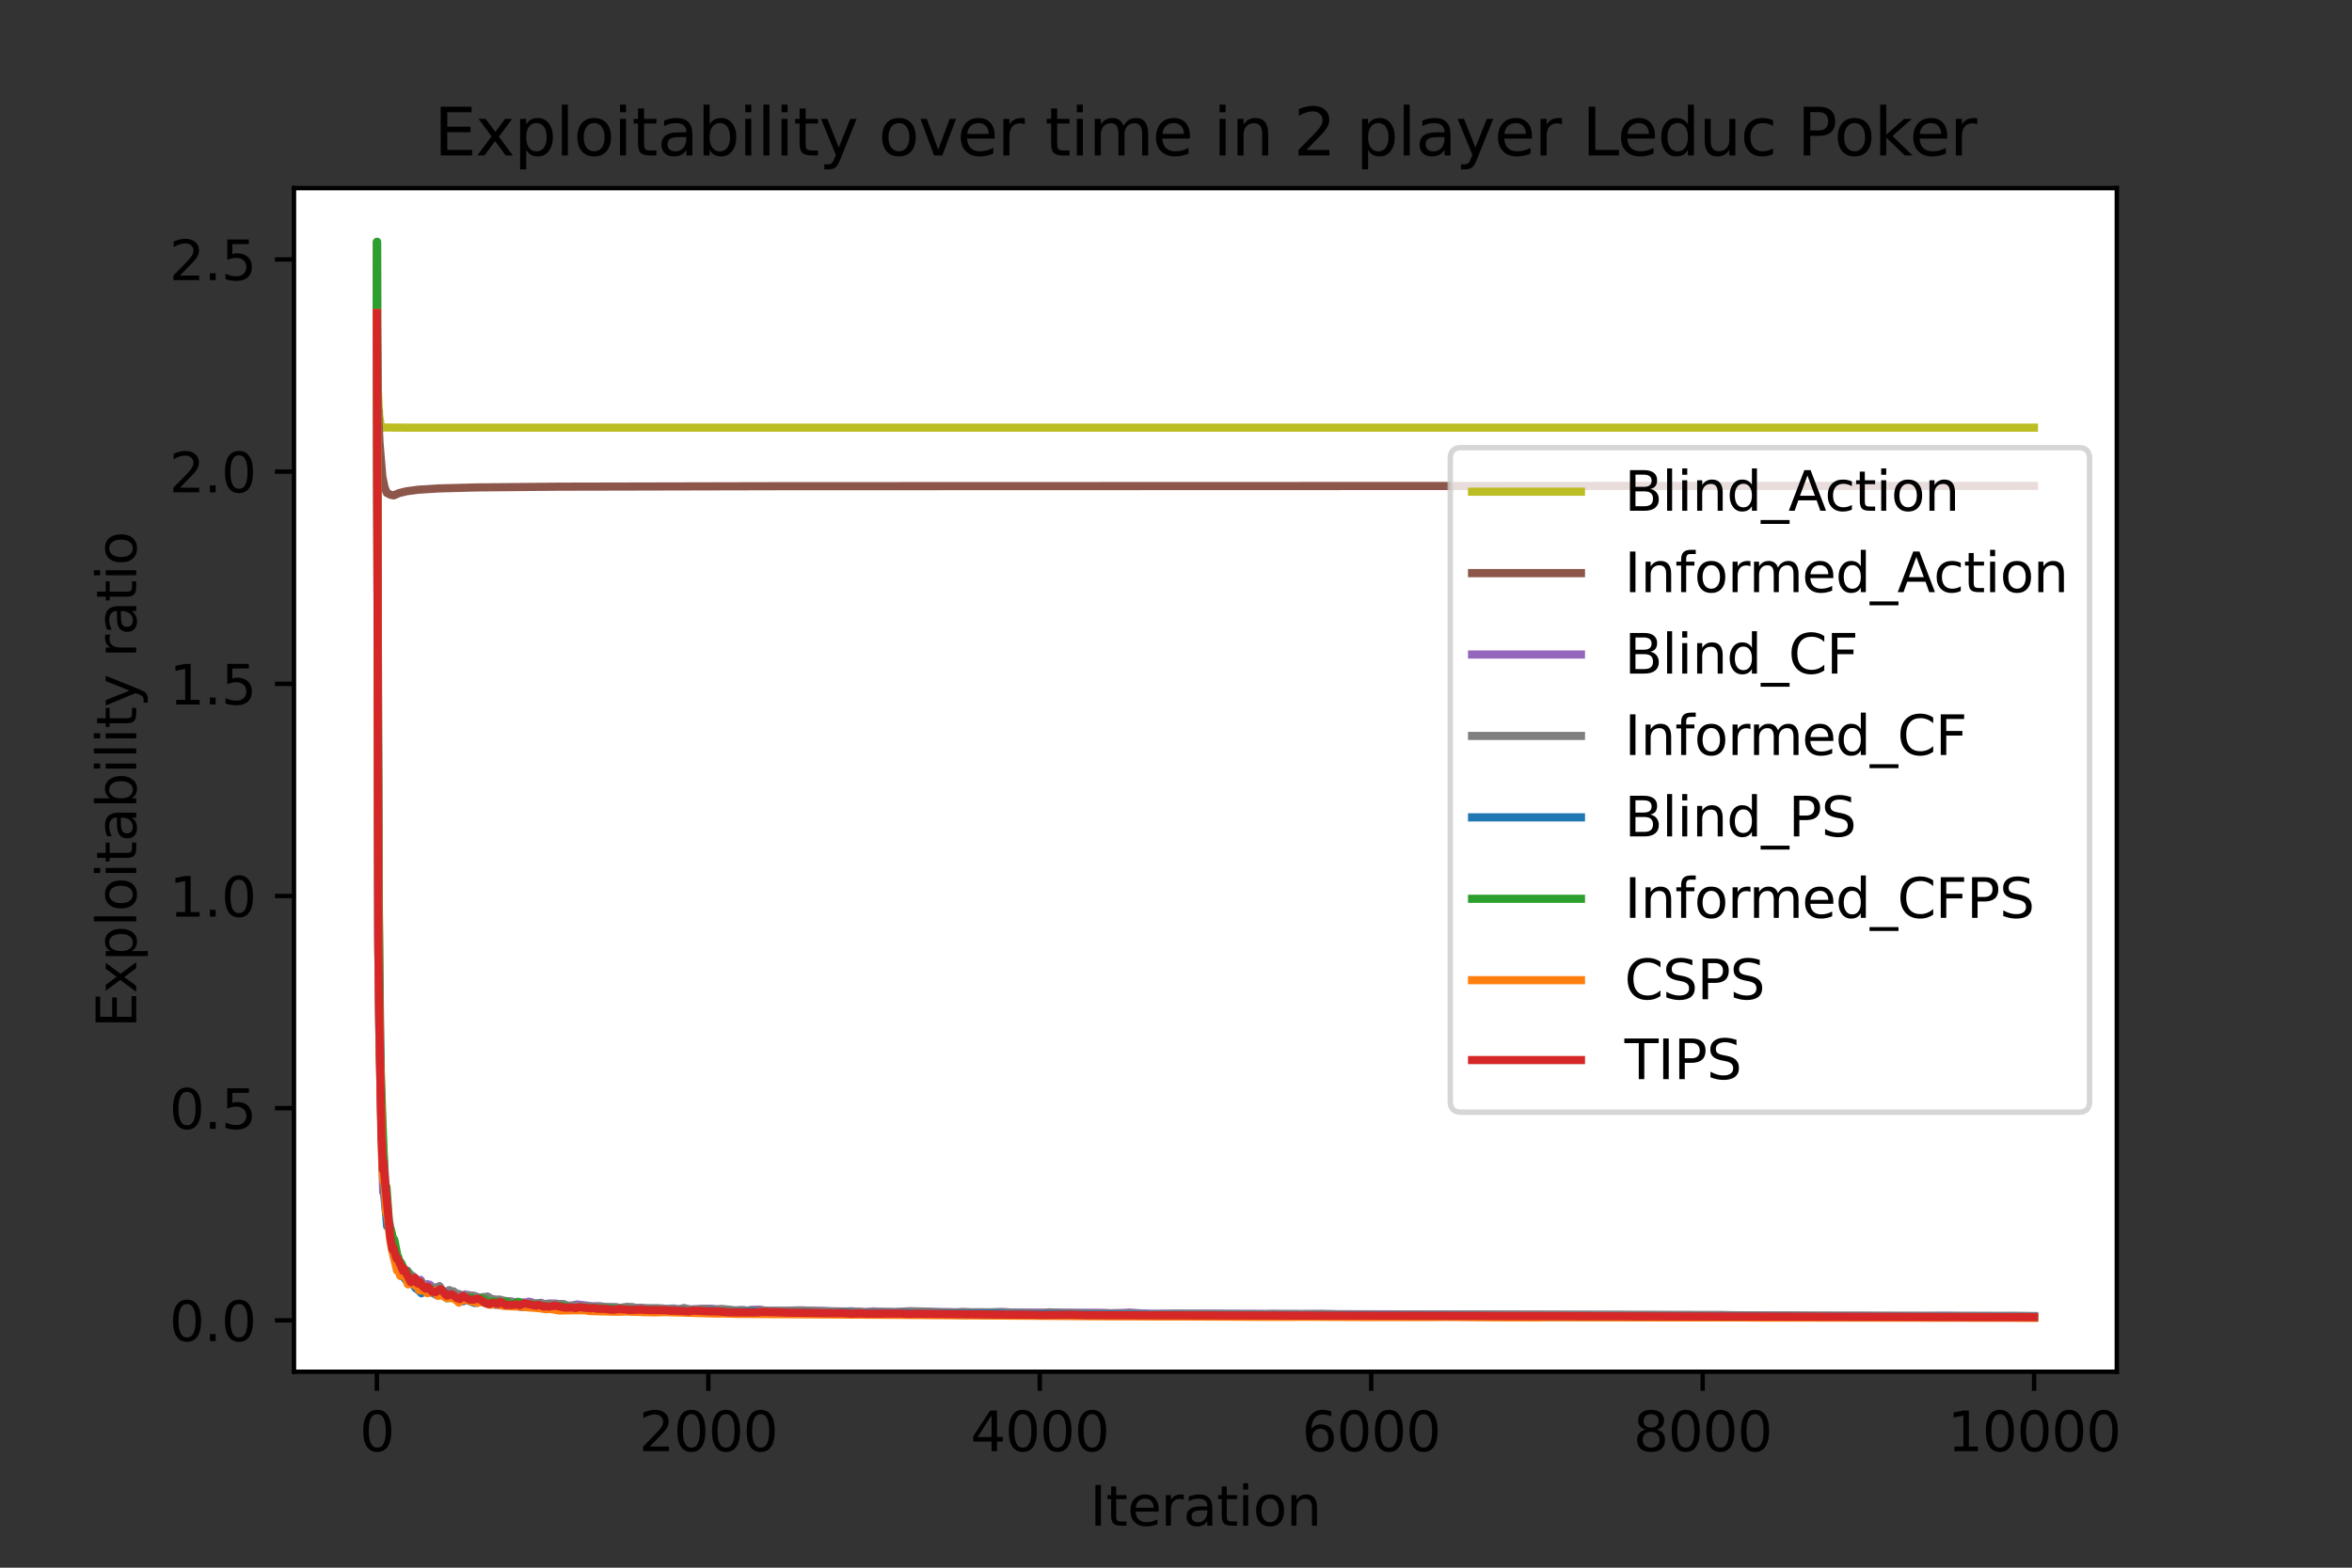 <?xml version="1.0" encoding="utf-8" standalone="no"?>
<!DOCTYPE svg PUBLIC "-//W3C//DTD SVG 1.1//EN"
  "http://www.w3.org/Graphics/SVG/1.1/DTD/svg11.dtd">
<svg xmlns:xlink="http://www.w3.org/1999/xlink" width="432pt" height="288pt" viewBox="0 0 432 288" xmlns="http://www.w3.org/2000/svg" version="1.1">
 <rect x="0" y="0" width="432" height="288" fill="#333333" stroke="none"/>
 <defs>
  <style type="text/css">*{stroke-linejoin: round; stroke-linecap: butt}</style>
 </defs>
 <g id="figure_1">
  <g id="patch_1">
   <path d="M 0 288 
L 432 288 
L 432 0 
L 0 0 
L 0 288 
z
" style="fill: none"/>
  </g>
  <g id="axes_1">
   <g id="patch_2">
    <path d="M 54 252 
L 388.8 252 
L 388.8 34.56 
L 54 34.56 
z
" style="fill: #ffffff"/>
   </g>
   <g id="matplotlib.axis_1">
    <g id="xtick_1">
     <g id="line2d_1">
      <defs>
       <path id="md6159da309" d="M 0 0 
L 0 3.5 
" style="stroke: #000000; stroke-width: 0.8"/>
      </defs>
      <g>
       <use xlink:href="#md6159da309" x="69.218" y="252" style="stroke: #000000; stroke-width: 0.8"/>
      </g>
     </g>
     <g id="text_1">
      <!-- 0 -->
      <g transform="translate(66.037 266.598)scale(0.1 -0.1)">
       <defs>
        <path id="DejaVuSans-30" d="M 2034 4250 
Q 1547 4250 1301 3770 
Q 1056 3291 1056 2328 
Q 1056 1369 1301 889 
Q 1547 409 2034 409 
Q 2525 409 2770 889 
Q 3016 1369 3016 2328 
Q 3016 3291 2770 3770 
Q 2525 4250 2034 4250 
z
M 2034 4750 
Q 2819 4750 3233 4129 
Q 3647 3509 3647 2328 
Q 3647 1150 3233 529 
Q 2819 -91 2034 -91 
Q 1250 -91 836 529 
Q 422 1150 422 2328 
Q 422 3509 836 4129 
Q 1250 4750 2034 4750 
z
" transform="scale(0.016)"/>
       </defs>
       <use xlink:href="#DejaVuSans-30"/>
      </g>
     </g>
    </g>
    <g id="xtick_2">
     <g id="line2d_2">
      <g>
       <use xlink:href="#md6159da309" x="130.097" y="252" style="stroke: #000000; stroke-width: 0.8"/>
      </g>
     </g>
     <g id="text_2">
      <!-- 2000 -->
      <g transform="translate(117.372 266.598)scale(0.1 -0.1)">
       <defs>
        <path id="DejaVuSans-32" d="M 1228 531 
L 3431 531 
L 3431 0 
L 469 0 
L 469 531 
Q 828 903 1448 1529 
Q 2069 2156 2228 2338 
Q 2531 2678 2651 2914 
Q 2772 3150 2772 3378 
Q 2772 3750 2511 3984 
Q 2250 4219 1831 4219 
Q 1534 4219 1204 4116 
Q 875 4013 500 3803 
L 500 4441 
Q 881 4594 1212 4672 
Q 1544 4750 1819 4750 
Q 2544 4750 2975 4387 
Q 3406 4025 3406 3419 
Q 3406 3131 3298 2873 
Q 3191 2616 2906 2266 
Q 2828 2175 2409 1742 
Q 1991 1309 1228 531 
z
" transform="scale(0.016)"/>
       </defs>
       <use xlink:href="#DejaVuSans-32"/>
       <use xlink:href="#DejaVuSans-30" x="63.623"/>
       <use xlink:href="#DejaVuSans-30" x="127.246"/>
       <use xlink:href="#DejaVuSans-30" x="190.869"/>
      </g>
     </g>
    </g>
    <g id="xtick_3">
     <g id="line2d_3">
      <g>
       <use xlink:href="#md6159da309" x="190.976" y="252" style="stroke: #000000; stroke-width: 0.8"/>
      </g>
     </g>
     <g id="text_3">
      <!-- 4000 -->
      <g transform="translate(178.251 266.598)scale(0.1 -0.1)">
       <defs>
        <path id="DejaVuSans-34" d="M 2419 4116 
L 825 1625 
L 2419 1625 
L 2419 4116 
z
M 2253 4666 
L 3047 4666 
L 3047 1625 
L 3713 1625 
L 3713 1100 
L 3047 1100 
L 3047 0 
L 2419 0 
L 2419 1100 
L 313 1100 
L 313 1709 
L 2253 4666 
z
" transform="scale(0.016)"/>
       </defs>
       <use xlink:href="#DejaVuSans-34"/>
       <use xlink:href="#DejaVuSans-30" x="63.623"/>
       <use xlink:href="#DejaVuSans-30" x="127.246"/>
       <use xlink:href="#DejaVuSans-30" x="190.869"/>
      </g>
     </g>
    </g>
    <g id="xtick_4">
     <g id="line2d_4">
      <g>
       <use xlink:href="#md6159da309" x="251.855" y="252" style="stroke: #000000; stroke-width: 0.8"/>
      </g>
     </g>
     <g id="text_4">
      <!-- 6000 -->
      <g transform="translate(239.13 266.598)scale(0.1 -0.1)">
       <defs>
        <path id="DejaVuSans-36" d="M 2113 2584 
Q 1688 2584 1439 2293 
Q 1191 2003 1191 1497 
Q 1191 994 1439 701 
Q 1688 409 2113 409 
Q 2538 409 2786 701 
Q 3034 994 3034 1497 
Q 3034 2003 2786 2293 
Q 2538 2584 2113 2584 
z
M 3366 4563 
L 3366 3988 
Q 3128 4100 2886 4159 
Q 2644 4219 2406 4219 
Q 1781 4219 1451 3797 
Q 1122 3375 1075 2522 
Q 1259 2794 1537 2939 
Q 1816 3084 2150 3084 
Q 2853 3084 3261 2657 
Q 3669 2231 3669 1497 
Q 3669 778 3244 343 
Q 2819 -91 2113 -91 
Q 1303 -91 875 529 
Q 447 1150 447 2328 
Q 447 3434 972 4092 
Q 1497 4750 2381 4750 
Q 2619 4750 2861 4703 
Q 3103 4656 3366 4563 
z
" transform="scale(0.016)"/>
       </defs>
       <use xlink:href="#DejaVuSans-36"/>
       <use xlink:href="#DejaVuSans-30" x="63.623"/>
       <use xlink:href="#DejaVuSans-30" x="127.246"/>
       <use xlink:href="#DejaVuSans-30" x="190.869"/>
      </g>
     </g>
    </g>
    <g id="xtick_5">
     <g id="line2d_5">
      <g>
       <use xlink:href="#md6159da309" x="312.733" y="252" style="stroke: #000000; stroke-width: 0.8"/>
      </g>
     </g>
     <g id="text_5">
      <!-- 8000 -->
      <g transform="translate(300.008 266.598)scale(0.1 -0.1)">
       <defs>
        <path id="DejaVuSans-38" d="M 2034 2216 
Q 1584 2216 1326 1975 
Q 1069 1734 1069 1313 
Q 1069 891 1326 650 
Q 1584 409 2034 409 
Q 2484 409 2743 651 
Q 3003 894 3003 1313 
Q 3003 1734 2745 1975 
Q 2488 2216 2034 2216 
z
M 1403 2484 
Q 997 2584 770 2862 
Q 544 3141 544 3541 
Q 544 4100 942 4425 
Q 1341 4750 2034 4750 
Q 2731 4750 3128 4425 
Q 3525 4100 3525 3541 
Q 3525 3141 3298 2862 
Q 3072 2584 2669 2484 
Q 3125 2378 3379 2068 
Q 3634 1759 3634 1313 
Q 3634 634 3220 271 
Q 2806 -91 2034 -91 
Q 1263 -91 848 271 
Q 434 634 434 1313 
Q 434 1759 690 2068 
Q 947 2378 1403 2484 
z
M 1172 3481 
Q 1172 3119 1398 2916 
Q 1625 2713 2034 2713 
Q 2441 2713 2670 2916 
Q 2900 3119 2900 3481 
Q 2900 3844 2670 4047 
Q 2441 4250 2034 4250 
Q 1625 4250 1398 4047 
Q 1172 3844 1172 3481 
z
" transform="scale(0.016)"/>
       </defs>
       <use xlink:href="#DejaVuSans-38"/>
       <use xlink:href="#DejaVuSans-30" x="63.623"/>
       <use xlink:href="#DejaVuSans-30" x="127.246"/>
       <use xlink:href="#DejaVuSans-30" x="190.869"/>
      </g>
     </g>
    </g>
    <g id="xtick_6">
     <g id="line2d_6">
      <g>
       <use xlink:href="#md6159da309" x="373.612" y="252" style="stroke: #000000; stroke-width: 0.8"/>
      </g>
     </g>
     <g id="text_6">
      <!-- 10000 -->
      <g transform="translate(357.706 266.598)scale(0.1 -0.1)">
       <defs>
        <path id="DejaVuSans-31" d="M 794 531 
L 1825 531 
L 1825 4091 
L 703 3866 
L 703 4441 
L 1819 4666 
L 2450 4666 
L 2450 531 
L 3481 531 
L 3481 0 
L 794 0 
L 794 531 
z
" transform="scale(0.016)"/>
       </defs>
       <use xlink:href="#DejaVuSans-31"/>
       <use xlink:href="#DejaVuSans-30" x="63.623"/>
       <use xlink:href="#DejaVuSans-30" x="127.246"/>
       <use xlink:href="#DejaVuSans-30" x="190.869"/>
       <use xlink:href="#DejaVuSans-30" x="254.492"/>
      </g>
     </g>
    </g>
    <g id="text_7">
     <!-- Iteration -->
     <g transform="translate(200.191 280.277)scale(0.1 -0.1)">
      <defs>
       <path id="DejaVuSans-49" d="M 628 4666 
L 1259 4666 
L 1259 0 
L 628 0 
L 628 4666 
z
" transform="scale(0.016)"/>
       <path id="DejaVuSans-74" d="M 1172 4494 
L 1172 3500 
L 2356 3500 
L 2356 3053 
L 1172 3053 
L 1172 1153 
Q 1172 725 1289 603 
Q 1406 481 1766 481 
L 2356 481 
L 2356 0 
L 1766 0 
Q 1100 0 847 248 
Q 594 497 594 1153 
L 594 3053 
L 172 3053 
L 172 3500 
L 594 3500 
L 594 4494 
L 1172 4494 
z
" transform="scale(0.016)"/>
       <path id="DejaVuSans-65" d="M 3597 1894 
L 3597 1613 
L 953 1613 
Q 991 1019 1311 708 
Q 1631 397 2203 397 
Q 2534 397 2845 478 
Q 3156 559 3463 722 
L 3463 178 
Q 3153 47 2828 -22 
Q 2503 -91 2169 -91 
Q 1331 -91 842 396 
Q 353 884 353 1716 
Q 353 2575 817 3079 
Q 1281 3584 2069 3584 
Q 2775 3584 3186 3129 
Q 3597 2675 3597 1894 
z
M 3022 2063 
Q 3016 2534 2758 2815 
Q 2500 3097 2075 3097 
Q 1594 3097 1305 2825 
Q 1016 2553 972 2059 
L 3022 2063 
z
" transform="scale(0.016)"/>
       <path id="DejaVuSans-72" d="M 2631 2963 
Q 2534 3019 2420 3045 
Q 2306 3072 2169 3072 
Q 1681 3072 1420 2755 
Q 1159 2438 1159 1844 
L 1159 0 
L 581 0 
L 581 3500 
L 1159 3500 
L 1159 2956 
Q 1341 3275 1631 3429 
Q 1922 3584 2338 3584 
Q 2397 3584 2469 3576 
Q 2541 3569 2628 3553 
L 2631 2963 
z
" transform="scale(0.016)"/>
       <path id="DejaVuSans-61" d="M 2194 1759 
Q 1497 1759 1228 1600 
Q 959 1441 959 1056 
Q 959 750 1161 570 
Q 1363 391 1709 391 
Q 2188 391 2477 730 
Q 2766 1069 2766 1631 
L 2766 1759 
L 2194 1759 
z
M 3341 1997 
L 3341 0 
L 2766 0 
L 2766 531 
Q 2569 213 2275 61 
Q 1981 -91 1556 -91 
Q 1019 -91 701 211 
Q 384 513 384 1019 
Q 384 1609 779 1909 
Q 1175 2209 1959 2209 
L 2766 2209 
L 2766 2266 
Q 2766 2663 2505 2880 
Q 2244 3097 1772 3097 
Q 1472 3097 1187 3025 
Q 903 2953 641 2809 
L 641 3341 
Q 956 3463 1253 3523 
Q 1550 3584 1831 3584 
Q 2591 3584 2966 3190 
Q 3341 2797 3341 1997 
z
" transform="scale(0.016)"/>
       <path id="DejaVuSans-69" d="M 603 3500 
L 1178 3500 
L 1178 0 
L 603 0 
L 603 3500 
z
M 603 4863 
L 1178 4863 
L 1178 4134 
L 603 4134 
L 603 4863 
z
" transform="scale(0.016)"/>
       <path id="DejaVuSans-6f" d="M 1959 3097 
Q 1497 3097 1228 2736 
Q 959 2375 959 1747 
Q 959 1119 1226 758 
Q 1494 397 1959 397 
Q 2419 397 2687 759 
Q 2956 1122 2956 1747 
Q 2956 2369 2687 2733 
Q 2419 3097 1959 3097 
z
M 1959 3584 
Q 2709 3584 3137 3096 
Q 3566 2609 3566 1747 
Q 3566 888 3137 398 
Q 2709 -91 1959 -91 
Q 1206 -91 779 398 
Q 353 888 353 1747 
Q 353 2609 779 3096 
Q 1206 3584 1959 3584 
z
" transform="scale(0.016)"/>
       <path id="DejaVuSans-6e" d="M 3513 2113 
L 3513 0 
L 2938 0 
L 2938 2094 
Q 2938 2591 2744 2837 
Q 2550 3084 2163 3084 
Q 1697 3084 1428 2787 
Q 1159 2491 1159 1978 
L 1159 0 
L 581 0 
L 581 3500 
L 1159 3500 
L 1159 2956 
Q 1366 3272 1645 3428 
Q 1925 3584 2291 3584 
Q 2894 3584 3203 3211 
Q 3513 2838 3513 2113 
z
" transform="scale(0.016)"/>
      </defs>
      <use xlink:href="#DejaVuSans-49"/>
      <use xlink:href="#DejaVuSans-74" x="29.492"/>
      <use xlink:href="#DejaVuSans-65" x="68.701"/>
      <use xlink:href="#DejaVuSans-72" x="130.225"/>
      <use xlink:href="#DejaVuSans-61" x="171.338"/>
      <use xlink:href="#DejaVuSans-74" x="232.617"/>
      <use xlink:href="#DejaVuSans-69" x="271.826"/>
      <use xlink:href="#DejaVuSans-6f" x="299.609"/>
      <use xlink:href="#DejaVuSans-6e" x="360.791"/>
     </g>
    </g>
   </g>
   <g id="matplotlib.axis_2">
    <g id="ytick_1">
     <g id="line2d_7">
      <defs>
       <path id="m623355463b" d="M 0 0 
L -3.5 0 
" style="stroke: #000000; stroke-width: 0.8"/>
      </defs>
      <g>
       <use xlink:href="#m623355463b" x="54" y="242.563" style="stroke: #000000; stroke-width: 0.8"/>
      </g>
     </g>
     <g id="text_8">
      <!-- 0.0 -->
      <g transform="translate(31.097 246.362)scale(0.1 -0.1)">
       <defs>
        <path id="DejaVuSans-2e" d="M 684 794 
L 1344 794 
L 1344 0 
L 684 0 
L 684 794 
z
" transform="scale(0.016)"/>
       </defs>
       <use xlink:href="#DejaVuSans-30"/>
       <use xlink:href="#DejaVuSans-2e" x="63.623"/>
       <use xlink:href="#DejaVuSans-30" x="95.41"/>
      </g>
     </g>
    </g>
    <g id="ytick_2">
     <g id="line2d_8">
      <g>
       <use xlink:href="#m623355463b" x="54" y="203.583" style="stroke: #000000; stroke-width: 0.8"/>
      </g>
     </g>
     <g id="text_9">
      <!-- 0.5 -->
      <g transform="translate(31.097 207.382)scale(0.1 -0.1)">
       <defs>
        <path id="DejaVuSans-35" d="M 691 4666 
L 3169 4666 
L 3169 4134 
L 1269 4134 
L 1269 2991 
Q 1406 3038 1543 3061 
Q 1681 3084 1819 3084 
Q 2600 3084 3056 2656 
Q 3513 2228 3513 1497 
Q 3513 744 3044 326 
Q 2575 -91 1722 -91 
Q 1428 -91 1123 -41 
Q 819 9 494 109 
L 494 744 
Q 775 591 1075 516 
Q 1375 441 1709 441 
Q 2250 441 2565 725 
Q 2881 1009 2881 1497 
Q 2881 1984 2565 2268 
Q 2250 2553 1709 2553 
Q 1456 2553 1204 2497 
Q 953 2441 691 2322 
L 691 4666 
z
" transform="scale(0.016)"/>
       </defs>
       <use xlink:href="#DejaVuSans-30"/>
       <use xlink:href="#DejaVuSans-2e" x="63.623"/>
       <use xlink:href="#DejaVuSans-35" x="95.41"/>
      </g>
     </g>
    </g>
    <g id="ytick_3">
     <g id="line2d_9">
      <g>
       <use xlink:href="#m623355463b" x="54" y="164.604" style="stroke: #000000; stroke-width: 0.8"/>
      </g>
     </g>
     <g id="text_10">
      <!-- 1.0 -->
      <g transform="translate(31.097 168.403)scale(0.1 -0.1)">
       <use xlink:href="#DejaVuSans-31"/>
       <use xlink:href="#DejaVuSans-2e" x="63.623"/>
       <use xlink:href="#DejaVuSans-30" x="95.41"/>
      </g>
     </g>
    </g>
    <g id="ytick_4">
     <g id="line2d_10">
      <g>
       <use xlink:href="#m623355463b" x="54" y="125.624" style="stroke: #000000; stroke-width: 0.8"/>
      </g>
     </g>
     <g id="text_11">
      <!-- 1.5 -->
      <g transform="translate(31.097 129.423)scale(0.1 -0.1)">
       <use xlink:href="#DejaVuSans-31"/>
       <use xlink:href="#DejaVuSans-2e" x="63.623"/>
       <use xlink:href="#DejaVuSans-35" x="95.41"/>
      </g>
     </g>
    </g>
    <g id="ytick_5">
     <g id="line2d_11">
      <g>
       <use xlink:href="#m623355463b" x="54" y="86.644" style="stroke: #000000; stroke-width: 0.8"/>
      </g>
     </g>
     <g id="text_12">
      <!-- 2.0 -->
      <g transform="translate(31.097 90.444)scale(0.1 -0.1)">
       <use xlink:href="#DejaVuSans-32"/>
       <use xlink:href="#DejaVuSans-2e" x="63.623"/>
       <use xlink:href="#DejaVuSans-30" x="95.41"/>
      </g>
     </g>
    </g>
    <g id="ytick_6">
     <g id="line2d_12">
      <g>
       <use xlink:href="#m623355463b" x="54" y="47.665" style="stroke: #000000; stroke-width: 0.8"/>
      </g>
     </g>
     <g id="text_13">
      <!-- 2.5 -->
      <g transform="translate(31.097 51.464)scale(0.1 -0.1)">
       <use xlink:href="#DejaVuSans-32"/>
       <use xlink:href="#DejaVuSans-2e" x="63.623"/>
       <use xlink:href="#DejaVuSans-35" x="95.41"/>
      </g>
     </g>
    </g>
    <g id="text_14">
     <!-- Exploitability ratio -->
     <g transform="translate(25.017 188.813)rotate(-90)scale(0.1 -0.1)">
      <defs>
       <path id="DejaVuSans-45" d="M 628 4666 
L 3578 4666 
L 3578 4134 
L 1259 4134 
L 1259 2753 
L 3481 2753 
L 3481 2222 
L 1259 2222 
L 1259 531 
L 3634 531 
L 3634 0 
L 628 0 
L 628 4666 
z
" transform="scale(0.016)"/>
       <path id="DejaVuSans-78" d="M 3513 3500 
L 2247 1797 
L 3578 0 
L 2900 0 
L 1881 1375 
L 863 0 
L 184 0 
L 1544 1831 
L 300 3500 
L 978 3500 
L 1906 2253 
L 2834 3500 
L 3513 3500 
z
" transform="scale(0.016)"/>
       <path id="DejaVuSans-70" d="M 1159 525 
L 1159 -1331 
L 581 -1331 
L 581 3500 
L 1159 3500 
L 1159 2969 
Q 1341 3281 1617 3432 
Q 1894 3584 2278 3584 
Q 2916 3584 3314 3078 
Q 3713 2572 3713 1747 
Q 3713 922 3314 415 
Q 2916 -91 2278 -91 
Q 1894 -91 1617 61 
Q 1341 213 1159 525 
z
M 3116 1747 
Q 3116 2381 2855 2742 
Q 2594 3103 2138 3103 
Q 1681 3103 1420 2742 
Q 1159 2381 1159 1747 
Q 1159 1113 1420 752 
Q 1681 391 2138 391 
Q 2594 391 2855 752 
Q 3116 1113 3116 1747 
z
" transform="scale(0.016)"/>
       <path id="DejaVuSans-6c" d="M 603 4863 
L 1178 4863 
L 1178 0 
L 603 0 
L 603 4863 
z
" transform="scale(0.016)"/>
       <path id="DejaVuSans-62" d="M 3116 1747 
Q 3116 2381 2855 2742 
Q 2594 3103 2138 3103 
Q 1681 3103 1420 2742 
Q 1159 2381 1159 1747 
Q 1159 1113 1420 752 
Q 1681 391 2138 391 
Q 2594 391 2855 752 
Q 3116 1113 3116 1747 
z
M 1159 2969 
Q 1341 3281 1617 3432 
Q 1894 3584 2278 3584 
Q 2916 3584 3314 3078 
Q 3713 2572 3713 1747 
Q 3713 922 3314 415 
Q 2916 -91 2278 -91 
Q 1894 -91 1617 61 
Q 1341 213 1159 525 
L 1159 0 
L 581 0 
L 581 4863 
L 1159 4863 
L 1159 2969 
z
" transform="scale(0.016)"/>
       <path id="DejaVuSans-79" d="M 2059 -325 
Q 1816 -950 1584 -1140 
Q 1353 -1331 966 -1331 
L 506 -1331 
L 506 -850 
L 844 -850 
Q 1081 -850 1212 -737 
Q 1344 -625 1503 -206 
L 1606 56 
L 191 3500 
L 800 3500 
L 1894 763 
L 2988 3500 
L 3597 3500 
L 2059 -325 
z
" transform="scale(0.016)"/>
       <path id="DejaVuSans-20" transform="scale(0.016)"/>
      </defs>
      <use xlink:href="#DejaVuSans-45"/>
      <use xlink:href="#DejaVuSans-78" x="63.184"/>
      <use xlink:href="#DejaVuSans-70" x="122.363"/>
      <use xlink:href="#DejaVuSans-6c" x="185.84"/>
      <use xlink:href="#DejaVuSans-6f" x="213.623"/>
      <use xlink:href="#DejaVuSans-69" x="274.805"/>
      <use xlink:href="#DejaVuSans-74" x="302.588"/>
      <use xlink:href="#DejaVuSans-61" x="341.797"/>
      <use xlink:href="#DejaVuSans-62" x="403.076"/>
      <use xlink:href="#DejaVuSans-69" x="466.553"/>
      <use xlink:href="#DejaVuSans-6c" x="494.336"/>
      <use xlink:href="#DejaVuSans-69" x="522.119"/>
      <use xlink:href="#DejaVuSans-74" x="549.902"/>
      <use xlink:href="#DejaVuSans-79" x="589.111"/>
      <use xlink:href="#DejaVuSans-20" x="648.291"/>
      <use xlink:href="#DejaVuSans-72" x="680.078"/>
      <use xlink:href="#DejaVuSans-61" x="721.191"/>
      <use xlink:href="#DejaVuSans-74" x="782.471"/>
      <use xlink:href="#DejaVuSans-69" x="821.68"/>
      <use xlink:href="#DejaVuSans-6f" x="849.463"/>
     </g>
    </g>
   </g>
   <g id="line2d_13">
    <path d="M 69.218 57.518 
L 69.401 71.767 
L 69.431 71.968 
L 69.644 76.338 
L 69.949 78.269 
L 70.131 78.536 
L 74.302 78.562 
L 175.939 78.567 
L 373.582 78.567 
L 373.582 78.567 
" clip-path="url(#pd07375bd3f)" style="fill: none; stroke: #bcbd22; stroke-width: 1.5; stroke-linecap: square"/>
   </g>
   <g id="line2d_14">
    <path d="M 69.218 57.518 
L 69.249 44.444 
L 69.279 61.915 
L 69.401 77.963 
L 69.431 77.099 
L 69.492 75.396 
L 69.523 77.445 
L 69.705 81.281 
L 70.223 87.55 
L 70.618 89.455 
L 71.045 90.548 
L 71.745 90.902 
L 72.323 91.004 
L 73.297 90.587 
L 74.697 90.245 
L 76.889 89.96 
L 80.603 89.727 
L 87.543 89.544 
L 102.61 89.408 
L 143.49 89.317 
L 305.58 89.266 
L 373.582 89.261 
L 373.582 89.261 
" clip-path="url(#pd07375bd3f)" style="fill: none; stroke: #8c564b; stroke-width: 1.5; stroke-linecap: square"/>
   </g>
   <g id="line2d_15">
    <path d="M 69.218 57.518 
L 69.279 79.083 
L 69.492 170.293 
L 69.736 192.892 
L 70.375 219.013 
L 70.466 218.788 
L 70.497 218.885 
L 70.831 222.128 
L 70.862 221.817 
L 70.923 220.903 
L 70.984 221.154 
L 71.075 222.213 
L 71.319 224.846 
L 71.44 224.535 
L 71.501 224.716 
L 71.623 225.474 
L 71.988 228.085 
L 72.019 228.029 
L 72.049 228.057 
L 72.536 230.669 
L 72.719 231.478 
L 73.054 232.358 
L 73.145 232.584 
L 73.175 232.498 
L 73.328 232.038 
L 73.358 232.147 
L 73.571 233.11 
L 73.723 233.168 
L 73.967 233.68 
L 73.997 233.615 
L 74.058 233.462 
L 74.088 233.583 
L 74.271 234.301 
L 74.362 234.121 
L 74.606 234.016 
L 74.849 233.443 
L 74.88 233.524 
L 75.428 235.183 
L 75.55 235.244 
L 75.793 234.794 
L 75.854 234.832 
L 76.189 235.524 
L 76.432 235.55 
L 76.615 235.57 
L 76.919 235.78 
L 76.95 235.722 
L 77.224 235.117 
L 77.285 235.163 
L 77.437 235.513 
L 77.741 236.101 
L 78.289 236.166 
L 78.32 236.189 
L 78.35 236.143 
L 78.533 235.91 
L 78.654 236.305 
L 78.715 236.198 
L 78.989 236.029 
L 79.507 236.753 
L 79.568 236.634 
L 79.781 236.526 
L 80.207 236.911 
L 80.359 237.01 
L 80.663 237.005 
L 81.972 237.394 
L 82.368 237.879 
L 82.794 237.868 
L 82.946 237.946 
L 82.977 237.902 
L 83.312 237.359 
L 83.525 237.682 
L 83.586 237.758 
L 83.646 237.717 
L 83.799 237.728 
L 84.133 237.925 
L 84.773 238.322 
L 85.016 238.206 
L 85.382 237.8 
L 85.442 237.886 
L 85.655 238.014 
L 86.082 238.261 
L 86.386 238.299 
L 86.569 238.315 
L 86.873 238.116 
L 87.238 238.245 
L 87.543 238.351 
L 87.756 238.474 
L 87.969 238.558 
L 88.425 238.411 
L 88.912 238.618 
L 89.186 238.711 
L 89.521 238.607 
L 89.856 238.369 
L 90.16 238.593 
L 90.343 238.633 
L 90.861 238.771 
L 92.078 239.023 
L 92.291 239.035 
L 92.535 239.082 
L 92.778 239.075 
L 93.022 239.126 
L 93.478 239.036 
L 93.752 239.097 
L 93.905 239.086 
L 94.057 239.11 
L 94.3 239.159 
L 94.635 239.308 
L 96.827 239.263 
L 97.101 239.121 
L 97.557 239.208 
L 98.227 239.508 
L 98.501 239.504 
L 99.292 239.331 
L 99.901 239.539 
L 100.327 239.586 
L 100.845 239.468 
L 102.154 239.482 
L 103.676 239.854 
L 104.041 239.943 
L 104.315 239.957 
L 104.984 239.871 
L 106.019 239.636 
L 108.881 239.999 
L 109.246 239.956 
L 110.281 239.969 
L 110.677 240.125 
L 110.981 240.181 
L 114.908 240.287 
L 115.212 240.302 
L 115.912 240.317 
L 117.921 240.239 
L 118.774 240.41 
L 120.691 240.393 
L 122.365 240.524 
L 123.248 240.388 
L 123.857 240.384 
L 124.953 240.663 
L 127.692 240.537 
L 128.879 240.442 
L 129.671 240.425 
L 130.219 240.449 
L 130.554 240.424 
L 132.502 240.703 
L 134.267 240.761 
L 135.059 240.755 
L 135.759 240.691 
L 136.672 240.823 
L 137.311 240.821 
L 137.768 240.668 
L 138.65 240.625 
L 139.533 240.599 
L 140.477 240.769 
L 143.916 240.857 
L 145.652 240.895 
L 146.656 240.819 
L 147.417 240.739 
L 150.613 240.837 
L 151.039 240.825 
L 151.831 240.896 
L 154.844 241.006 
L 156.244 240.877 
L 159.045 241.078 
L 160.384 240.905 
L 162.667 241.088 
L 163.489 241.043 
L 164.159 241.072 
L 169.516 241.014 
L 170.155 241.019 
L 171.129 241.004 
L 173.443 241.072 
L 174.325 241.063 
L 174.782 241.098 
L 175.573 241.153 
L 176.669 241.034 
L 177.522 241.054 
L 178.952 241.167 
L 180.961 241.168 
L 183.64 241.01 
L 184.553 241.033 
L 185.862 241.127 
L 201.203 241.176 
L 202.634 241.179 
L 204.004 241.25 
L 206.835 241.173 
L 207.352 241.121 
L 209.787 241.29 
L 211.553 241.353 
L 218.767 241.366 
L 221.05 241.338 
L 320.039 241.672 
L 322.017 241.635 
L 329.171 241.721 
L 333.889 241.757 
L 341.103 241.763 
L 352.518 241.773 
L 358.301 241.739 
L 360.128 241.772 
L 361.68 241.769 
L 364.42 241.769 
L 371.238 241.809 
L 373.582 241.831 
L 373.582 241.831 
" clip-path="url(#pd07375bd3f)" style="fill: none; stroke: #9467bd; stroke-width: 1.5; stroke-linecap: square"/>
   </g>
   <g id="line2d_16">
    <path d="M 69.218 57.518 
L 69.249 44.444 
L 69.279 70.245 
L 69.523 161.171 
L 69.766 184.235 
L 69.979 200.665 
L 70.253 209.143 
L 70.375 210.707 
L 70.679 215.698 
L 70.892 219.718 
L 71.136 222.687 
L 71.227 223.44 
L 71.379 225.06 
L 71.41 224.913 
L 71.501 224.693 
L 71.532 224.767 
L 72.84 231.186 
L 73.114 231.917 
L 73.175 231.821 
L 73.236 231.875 
L 73.662 232.366 
L 73.815 232.34 
L 73.906 232.456 
L 74.119 233.047 
L 74.332 233.721 
L 74.484 233.807 
L 74.697 234.343 
L 74.728 234.328 
L 75.063 234.132 
L 75.215 233.923 
L 75.245 233.99 
L 75.428 234.353 
L 75.489 234.302 
L 75.671 234.304 
L 75.976 234.55 
L 76.189 235.075 
L 76.493 235.935 
L 76.524 235.903 
L 76.615 235.765 
L 76.706 235.447 
L 76.767 235.535 
L 77.011 235.773 
L 77.254 235.6 
L 77.406 235.501 
L 77.741 236.009 
L 78.046 236.473 
L 78.624 236.822 
L 78.959 236.725 
L 79.263 236.826 
L 79.415 236.77 
L 79.568 236.87 
L 79.72 236.876 
L 80.115 236.501 
L 80.176 236.576 
L 80.481 237.102 
L 80.511 237.067 
L 80.724 236.266 
L 80.755 236.299 
L 81.394 237.352 
L 81.607 237.386 
L 82.551 237.003 
L 82.794 237.309 
L 83.038 237.286 
L 83.251 237.213 
L 84.073 237.812 
L 84.347 237.731 
L 84.499 237.918 
L 84.712 238.119 
L 85.595 238.179 
L 85.929 237.889 
L 86.63 238.024 
L 86.903 238.005 
L 88.151 238.405 
L 88.456 238.335 
L 88.699 238.267 
L 88.973 238.317 
L 89.521 238.175 
L 89.734 238.473 
L 89.887 238.587 
L 90.282 238.622 
L 90.921 238.771 
L 91.804 238.736 
L 92.413 238.915 
L 92.9 239.003 
L 93.752 239.147 
L 94.544 239.332 
L 94.757 239.274 
L 95.031 239.169 
L 95.335 239.282 
L 95.7 239.48 
L 96.157 239.604 
L 96.37 239.641 
L 96.553 239.564 
L 96.888 239.414 
L 98.105 239.474 
L 99.11 239.403 
L 99.323 239.381 
L 99.871 239.613 
L 100.175 239.621 
L 100.54 239.523 
L 100.784 239.573 
L 100.966 239.649 
L 101.301 239.603 
L 101.849 239.552 
L 102.884 239.56 
L 103.615 239.587 
L 104.041 239.782 
L 104.497 239.863 
L 105.167 239.873 
L 109.398 240.122 
L 109.703 240.153 
L 110.677 240.031 
L 111.103 240.097 
L 113.234 240.13 
L 113.629 240.263 
L 114.147 240.227 
L 115.212 240.078 
L 115.638 240.11 
L 116.186 240.109 
L 116.582 240.278 
L 116.917 240.332 
L 120.965 240.34 
L 121.635 240.372 
L 122.274 240.463 
L 123.553 240.452 
L 124.344 240.524 
L 124.679 240.536 
L 125.074 240.427 
L 125.622 240.298 
L 126.779 240.568 
L 128.118 240.535 
L 128.849 240.494 
L 129.123 240.485 
L 129.427 240.428 
L 131.345 240.543 
L 131.741 240.519 
L 132.563 240.461 
L 135.454 240.766 
L 136.368 240.652 
L 137.129 240.748 
L 137.524 240.784 
L 138.194 240.697 
L 140.081 240.734 
L 141.116 240.83 
L 142.425 240.806 
L 144.708 240.777 
L 146.869 240.713 
L 148.026 240.776 
L 148.817 240.799 
L 150.461 240.855 
L 157.736 240.968 
L 158.71 241.046 
L 162.15 240.978 
L 164.311 241.034 
L 167.142 240.871 
L 170.064 240.948 
L 170.551 240.955 
L 171.495 241.027 
L 172.925 241.07 
L 180.292 241.063 
L 186.593 241.162 
L 190.763 241.298 
L 191.95 241.202 
L 192.62 241.069 
L 193.624 241.13 
L 194.994 241.196 
L 200.473 241.271 
L 201.203 241.306 
L 205.161 241.322 
L 208.357 241.321 
L 209.148 241.364 
L 211.188 241.417 
L 212.588 241.408 
L 216.271 241.32 
L 217.549 241.334 
L 227.381 241.409 
L 230.608 241.419 
L 232.769 241.436 
L 233.682 241.383 
L 235.813 241.415 
L 236.848 241.413 
L 238.948 241.44 
L 242.692 241.377 
L 247.045 241.504 
L 250.15 241.47 
L 254.107 241.522 
L 256.847 241.514 
L 257.669 241.493 
L 263.635 241.495 
L 271.184 241.486 
L 316.356 241.568 
L 317.634 241.61 
L 325.701 241.667 
L 329.323 241.648 
L 331.362 241.673 
L 366.002 241.749 
L 369.868 241.722 
L 371.451 241.739 
L 373.582 241.766 
L 373.582 241.766 
" clip-path="url(#pd07375bd3f)" style="fill: none; stroke: #7f7f7f; stroke-width: 1.5; stroke-linecap: square"/>
   </g>
   <g id="line2d_17">
    <path d="M 69.218 57.518 
L 69.279 79.151 
L 69.492 173.857 
L 69.675 189.564 
L 69.857 194.741 
L 70.07 207.43 
L 70.162 209.023 
L 70.497 216.612 
L 70.649 219.25 
L 70.862 222.3 
L 71.105 225.311 
L 71.136 225.154 
L 71.288 224.459 
L 71.319 224.505 
L 71.532 225.777 
L 71.623 225.671 
L 71.684 225.835 
L 72.353 230.917 
L 72.506 231.083 
L 72.627 230.843 
L 72.658 230.904 
L 72.962 231.697 
L 73.084 231.8 
L 73.175 231.707 
L 73.388 232.694 
L 73.449 232.627 
L 73.541 232.644 
L 73.754 233.908 
L 73.906 234.513 
L 73.936 234.482 
L 74.149 234.483 
L 74.454 235.047 
L 74.789 235.292 
L 74.91 235.225 
L 74.941 235.283 
L 75.154 235.597 
L 75.397 235.629 
L 75.763 235.969 
L 75.854 235.943 
L 76.371 236.693 
L 76.524 236.737 
L 76.858 237.053 
L 77.011 237.152 
L 77.406 237.594 
L 77.467 237.543 
L 77.741 236.717 
L 77.833 236.883 
L 77.924 237.101 
L 77.954 237.029 
L 78.076 236.93 
L 78.106 236.951 
L 78.289 237.095 
L 78.32 237.059 
L 78.533 236.869 
L 79.05 237.232 
L 79.324 237.429 
L 79.598 237.587 
L 80.237 237.947 
L 80.542 237.879 
L 80.785 237.848 
L 80.907 237.842 
L 81.059 237.709 
L 81.242 237.987 
L 81.303 237.931 
L 81.516 237.688 
L 81.759 237.521 
L 81.911 237.643 
L 82.52 238.437 
L 82.885 238.426 
L 83.373 238.425 
L 83.586 238.415 
L 83.981 238.649 
L 85.108 239.052 
L 85.625 238.774 
L 87.147 239.367 
L 87.634 239.333 
L 87.999 239.083 
L 88.334 239.092 
L 89.4 239.481 
L 90.1 239.344 
L 90.313 239.318 
L 91.043 239.713 
L 91.226 239.657 
L 91.5 239.657 
L 91.987 239.792 
L 92.413 239.838 
L 92.565 239.756 
L 92.839 239.603 
L 92.991 239.646 
L 93.144 239.684 
L 93.387 239.663 
L 93.935 239.841 
L 94.239 239.771 
L 94.818 239.901 
L 95.153 239.893 
L 95.305 239.877 
L 95.609 240.092 
L 96.34 240.106 
L 98.714 240.013 
L 98.897 240.065 
L 101.119 240.162 
L 101.727 239.967 
L 103.554 240.051 
L 103.889 240.071 
L 104.497 240.192 
L 104.832 240.27 
L 105.258 240.372 
L 105.532 240.329 
L 106.202 240.512 
L 106.628 240.563 
L 107.115 240.677 
L 108.089 240.425 
L 108.394 240.361 
L 110.646 240.63 
L 111.864 240.474 
L 112.381 240.497 
L 112.777 240.609 
L 113.112 240.605 
L 113.751 240.847 
L 114.116 240.845 
L 115.669 240.674 
L 116.095 240.636 
L 116.856 240.816 
L 117.617 240.826 
L 118.956 240.724 
L 120.204 240.776 
L 120.904 240.775 
L 122 240.806 
L 122.457 240.891 
L 122.792 240.9 
L 123.674 240.838 
L 125.196 240.836 
L 125.714 240.84 
L 126.201 240.942 
L 128.423 240.929 
L 128.819 240.904 
L 129.853 240.974 
L 130.219 240.828 
L 130.493 240.815 
L 132.593 240.972 
L 133.05 241.063 
L 133.324 241.093 
L 137.889 240.967 
L 138.224 240.932 
L 139.746 241.171 
L 142.364 241.11 
L 143.46 241.155 
L 145.073 241.245 
L 146.23 241.16 
L 147.021 241.216 
L 147.295 241.288 
L 147.63 241.156 
L 148.087 241.112 
L 148.787 241.187 
L 149.517 241.321 
L 151.252 241.264 
L 152.592 241.246 
L 154.114 241.199 
L 155.605 241.172 
L 156.214 241.225 
L 157.553 241.311 
L 158.923 241.247 
L 159.897 241.289 
L 161.297 241.259 
L 163.337 241.276 
L 164.433 241.273 
L 165.163 241.236 
L 165.711 241.232 
L 166.563 241.28 
L 169.607 241.412 
L 173.138 241.339 
L 183.457 241.325 
L 184.036 241.36 
L 185.01 241.442 
L 195.329 241.441 
L 197.003 241.499 
L 208.448 241.534 
L 211.735 241.575 
L 222.511 241.608 
L 225.372 241.607 
L 234.23 241.639 
L 235.63 241.68 
L 237.244 241.718 
L 254.625 241.706 
L 272.401 241.779 
L 274.502 241.788 
L 276.054 241.802 
L 284.425 241.814 
L 293.557 241.846 
L 295.687 241.818 
L 299.127 241.838 
L 344.512 241.94 
L 354.283 241.948 
L 356.597 241.935 
L 361.132 241.967 
L 364.298 241.956 
L 371.025 241.961 
L 372.699 241.978 
L 373.582 241.958 
L 373.582 241.958 
" clip-path="url(#pd07375bd3f)" style="fill: none; stroke: #1f77b4; stroke-width: 1.5; stroke-linecap: square"/>
   </g>
   <g id="line2d_18">
    <path d="M 69.218 57.518 
L 69.249 44.444 
L 69.279 70.102 
L 69.523 161.52 
L 69.827 194.148 
L 70.679 217.832 
L 70.771 218.893 
L 70.801 218.542 
L 70.923 217.902 
L 70.953 217.963 
L 70.984 218.063 
L 71.501 225.31 
L 71.714 225.731 
L 71.775 225.818 
L 72.323 228.089 
L 72.414 227.725 
L 72.445 227.829 
L 73.054 230.997 
L 73.114 230.963 
L 73.145 230.901 
L 73.175 231.047 
L 73.297 231.843 
L 73.358 231.823 
L 73.48 231.724 
L 73.723 232.066 
L 73.845 232.449 
L 74.241 233.75 
L 74.393 233.774 
L 74.667 233.443 
L 74.697 233.469 
L 74.91 233.849 
L 75.123 234.555 
L 75.337 235.089 
L 75.367 235.055 
L 75.489 235.136 
L 75.641 235.322 
L 75.793 235.64 
L 75.824 235.568 
L 76.037 235.175 
L 76.067 235.191 
L 76.219 235.383 
L 76.371 235.779 
L 76.402 235.766 
L 76.493 235.734 
L 76.524 235.773 
L 76.706 235.898 
L 77.011 236.341 
L 77.285 236.754 
L 77.315 236.728 
L 77.65 236.35 
L 77.924 236.418 
L 78.076 236.733 
L 78.198 236.917 
L 78.228 236.888 
L 78.38 236.852 
L 78.533 236.937 
L 78.776 236.643 
L 78.959 236.663 
L 79.568 237.096 
L 79.75 237.175 
L 79.933 237.227 
L 80.968 237.591 
L 81.303 237.488 
L 81.698 237.907 
L 82.094 238.502 
L 82.307 238.276 
L 82.338 238.302 
L 82.459 238.239 
L 82.703 238.123 
L 83.251 238.172 
L 83.555 238.382 
L 83.92 238.683 
L 84.103 238.717 
L 84.286 238.815 
L 84.468 238.802 
L 84.651 238.669 
L 85.077 238.428 
L 85.321 238.439 
L 85.747 238.698 
L 85.96 238.792 
L 86.173 238.689 
L 86.599 238.399 
L 86.964 238.654 
L 87.299 238.878 
L 87.817 238.957 
L 88.06 238.715 
L 88.365 238.487 
L 88.73 238.595 
L 89.034 238.703 
L 89.826 239.293 
L 90.1 239.247 
L 90.343 239.203 
L 90.526 239.077 
L 90.861 239.072 
L 92.717 239.291 
L 92.991 239.106 
L 93.265 239.289 
L 93.631 239.626 
L 94.635 239.411 
L 95.031 239.195 
L 95.244 239.167 
L 96.248 239.616 
L 97.222 239.691 
L 98.623 239.706 
L 99.049 239.832 
L 99.445 239.882 
L 99.871 239.934 
L 100.327 240.003 
L 102.215 240.041 
L 102.823 239.915 
L 104.041 240.121 
L 106.263 240.417 
L 107.085 240.306 
L 108.485 240.29 
L 111.285 240.396 
L 111.864 240.436 
L 112.594 240.479 
L 114.573 240.542 
L 117.13 240.645 
L 118.5 240.651 
L 119.261 240.69 
L 120.052 240.705 
L 123.37 240.886 
L 127.205 240.97 
L 140.842 241.145 
L 141.512 241.249 
L 142.303 241.288 
L 147.752 241.298 
L 153.109 241.309 
L 154.692 241.346 
L 162.119 241.486 
L 173.138 241.487 
L 177.339 241.582 
L 178.617 241.495 
L 180.809 241.611 
L 283.146 241.908 
L 285.49 241.928 
L 294.165 241.925 
L 312.216 241.974 
L 317.391 241.988 
L 337.907 242.021 
L 356.262 242.018 
L 373.582 242.043 
L 373.582 242.043 
" clip-path="url(#pd07375bd3f)" style="fill: none; stroke: #2ca02c; stroke-width: 1.5; stroke-linecap: square"/>
   </g>
   <g id="line2d_19">
    <path d="M 69.218 57.518 
L 69.279 79 
L 69.492 174.536 
L 69.736 192.114 
L 70.223 214.201 
L 70.436 216.99 
L 70.497 216.264 
L 70.527 216.183 
L 70.558 216.403 
L 70.953 222.835 
L 71.045 222.821 
L 71.319 224.529 
L 71.684 227.861 
L 72.049 229.773 
L 72.658 232.266 
L 72.932 233.436 
L 72.962 233.39 
L 73.023 233.243 
L 73.054 233.34 
L 73.084 233.503 
L 73.145 233.354 
L 73.175 233.281 
L 73.206 233.342 
L 73.51 234.392 
L 73.632 234.359 
L 73.815 234.311 
L 73.967 233.922 
L 73.997 233.952 
L 74.088 234.134 
L 74.119 234.097 
L 74.302 233.722 
L 74.454 234.242 
L 74.849 235.786 
L 74.941 235.951 
L 74.971 235.934 
L 75.063 235.305 
L 75.154 234.85 
L 75.184 234.915 
L 75.367 235.579 
L 75.428 235.519 
L 75.55 235.589 
L 75.976 235.971 
L 76.25 236.165 
L 76.402 235.902 
L 76.493 235.869 
L 76.524 235.901 
L 76.645 236.188 
L 76.95 236.981 
L 77.193 237.089 
L 77.528 236.828 
L 77.772 236.326 
L 77.833 236.415 
L 78.198 237.286 
L 78.38 237.536 
L 78.594 237.568 
L 78.989 237.435 
L 79.263 237.315 
L 79.415 237.213 
L 79.659 237.099 
L 79.842 237.36 
L 80.146 237.756 
L 80.329 237.963 
L 80.481 238.067 
L 80.511 238.034 
L 80.663 238.019 
L 80.785 237.976 
L 81.059 237.967 
L 81.272 237.996 
L 81.851 238.393 
L 82.216 238.446 
L 82.49 238.465 
L 83.038 238.441 
L 83.646 238.728 
L 84.286 239.312 
L 84.499 239.097 
L 84.681 238.906 
L 84.864 238.869 
L 85.26 238.802 
L 86.112 238.891 
L 86.66 239.087 
L 87.756 239.331 
L 87.999 239.213 
L 88.486 239.189 
L 88.699 239.19 
L 89.856 239.671 
L 90.343 239.699 
L 90.83 239.511 
L 91.561 239.695 
L 92.017 239.813 
L 92.383 239.856 
L 93.083 239.941 
L 95.031 240.021 
L 95.457 240.03 
L 96.248 240.11 
L 97.07 240.176 
L 99.231 240.341 
L 100.205 240.521 
L 100.753 240.469 
L 101.149 240.48 
L 102.762 240.754 
L 104.68 240.714 
L 105.076 240.702 
L 106.476 240.704 
L 107.237 240.689 
L 108.363 240.863 
L 112.473 240.964 
L 113.051 240.99 
L 115.212 240.923 
L 116.186 241.001 
L 117.526 241.009 
L 118.256 241.061 
L 119.443 241.071 
L 120.204 241.101 
L 122.091 241.04 
L 123.979 241.099 
L 131.832 241.322 
L 132.715 241.297 
L 134.45 241.339 
L 135.15 241.375 
L 196.211 241.767 
L 199.895 241.795 
L 203.73 241.823 
L 208.083 241.826 
L 212.436 241.853 
L 217.641 241.849 
L 232.647 241.923 
L 241.018 241.907 
L 247.015 241.939 
L 249.967 241.949 
L 262.295 241.957 
L 265.461 241.933 
L 271.275 241.971 
L 275.871 242.008 
L 277.911 242.01 
L 282.446 242.02 
L 284.394 241.977 
L 310.177 242.031 
L 319.674 242.021 
L 322.413 242.054 
L 339.459 242.058 
L 342.868 242.059 
L 373.582 242.102 
L 373.582 242.102 
" clip-path="url(#pd07375bd3f)" style="fill: none; stroke: #ff7f0e; stroke-width: 1.5; stroke-linecap: square"/>
   </g>
   <g id="line2d_20">
    <path d="M 69.218 57.518 
L 69.279 79.873 
L 69.492 173.796 
L 69.705 189.964 
L 69.827 196.282 
L 70.07 209.243 
L 70.131 210.07 
L 70.314 214.833 
L 70.344 214.262 
L 70.405 213.442 
L 70.436 213.863 
L 71.653 227.078 
L 71.988 229.034 
L 72.049 229.466 
L 72.11 229.406 
L 72.171 229.31 
L 72.232 229.169 
L 72.262 229.256 
L 72.536 230.254 
L 72.719 230.843 
L 72.84 231.16 
L 72.932 231.344 
L 72.962 231.312 
L 73.023 231.192 
L 73.084 231.288 
L 73.267 231.697 
L 74.028 233.479 
L 74.058 233.402 
L 74.21 233.074 
L 74.241 233.127 
L 75.276 235.193 
L 75.458 235.537 
L 75.61 235.504 
L 75.884 235.146 
L 76.219 234.756 
L 76.25 234.779 
L 76.463 235.132 
L 76.676 235.752 
L 76.737 235.65 
L 76.828 235.618 
L 76.858 235.654 
L 77.011 235.883 
L 77.041 235.79 
L 77.163 235.555 
L 77.224 235.62 
L 77.68 236.387 
L 78.259 236.782 
L 78.411 236.665 
L 78.594 236.394 
L 78.624 236.409 
L 79.233 237.111 
L 79.355 237.312 
L 79.415 237.274 
L 79.568 237.263 
L 79.963 237.399 
L 80.268 237.207 
L 80.572 237.089 
L 80.876 236.83 
L 81.059 236.901 
L 81.942 237.927 
L 82.094 238.039 
L 82.733 237.832 
L 82.946 237.775 
L 83.22 237.902 
L 83.86 238.455 
L 84.468 238.65 
L 85.016 238.079 
L 86.264 238.769 
L 87.025 238.759 
L 87.664 238.58 
L 88.06 238.66 
L 88.486 238.93 
L 89.217 239.415 
L 89.795 239.583 
L 90.374 239.339 
L 90.678 239.339 
L 91.409 239.561 
L 91.774 239.161 
L 92.078 239.255 
L 92.93 239.765 
L 93.326 239.701 
L 93.996 239.737 
L 94.574 239.652 
L 94.939 239.648 
L 95.457 239.803 
L 96.309 239.431 
L 98.47 239.882 
L 98.897 239.703 
L 99.231 239.81 
L 99.84 240.033 
L 100.236 239.989 
L 100.906 240.059 
L 101.18 240.011 
L 101.849 239.848 
L 102.397 239.955 
L 103.645 240.225 
L 105.167 240.201 
L 105.685 240.318 
L 106.476 240.128 
L 106.933 240.195 
L 108.333 240.362 
L 108.881 240.28 
L 109.611 240.432 
L 110.098 240.442 
L 111.346 240.457 
L 111.955 240.595 
L 112.594 240.62 
L 112.929 240.594 
L 113.69 240.482 
L 115.06 240.572 
L 115.547 240.668 
L 117.739 240.57 
L 118.317 240.63 
L 119.504 240.681 
L 120.174 240.671 
L 122.426 240.693 
L 123.035 240.79 
L 123.492 240.777 
L 124.801 240.811 
L 126.505 240.921 
L 127.388 240.761 
L 130.31 240.914 
L 131.741 240.912 
L 133.78 241.087 
L 137.92 241.11 
L 139.107 241.103 
L 139.929 241.011 
L 143.034 241.083 
L 144.434 241.148 
L 153.444 241.254 
L 154.479 241.217 
L 156.427 241.332 
L 158.101 241.277 
L 159.197 241.346 
L 160.08 241.337 
L 165.498 241.31 
L 166.076 241.35 
L 167.05 241.393 
L 168.329 241.363 
L 186.41 241.518 
L 188.206 241.522 
L 189.545 241.525 
L 191.28 241.588 
L 196.516 241.528 
L 197.672 241.561 
L 199.499 241.608 
L 205.1 241.618 
L 369.655 241.981 
L 373.49 241.982 
L 373.582 241.984 
L 373.582 241.984 
" clip-path="url(#pd07375bd3f)" style="fill: none; stroke: #d62728; stroke-width: 1.5; stroke-linecap: square"/>
   </g>
   <g id="patch_3">
    <path d="M 54 252 
L 54 34.56 
" style="fill: none; stroke: #000000; stroke-width: 0.8; stroke-linejoin: miter; stroke-linecap: square"/>
   </g>
   <g id="patch_4">
    <path d="M 388.8 252 
L 388.8 34.56 
" style="fill: none; stroke: #000000; stroke-width: 0.8; stroke-linejoin: miter; stroke-linecap: square"/>
   </g>
   <g id="patch_5">
    <path d="M 54 252 
L 388.8 252 
" style="fill: none; stroke: #000000; stroke-width: 0.8; stroke-linejoin: miter; stroke-linecap: square"/>
   </g>
   <g id="patch_6">
    <path d="M 54 34.56 
L 388.8 34.56 
" style="fill: none; stroke: #000000; stroke-width: 0.8; stroke-linejoin: miter; stroke-linecap: square"/>
   </g>
   <g id="text_15">
    <!-- Exploitability over time in 2 player Leduc Poker -->
    <g transform="translate(79.74 28.56)scale(0.12 -0.12)">
     <defs>
      <path id="DejaVuSans-76" d="M 191 3500 
L 800 3500 
L 1894 563 
L 2988 3500 
L 3597 3500 
L 2284 0 
L 1503 0 
L 191 3500 
z
" transform="scale(0.016)"/>
      <path id="DejaVuSans-6d" d="M 3328 2828 
Q 3544 3216 3844 3400 
Q 4144 3584 4550 3584 
Q 5097 3584 5394 3201 
Q 5691 2819 5691 2113 
L 5691 0 
L 5113 0 
L 5113 2094 
Q 5113 2597 4934 2840 
Q 4756 3084 4391 3084 
Q 3944 3084 3684 2787 
Q 3425 2491 3425 1978 
L 3425 0 
L 2847 0 
L 2847 2094 
Q 2847 2600 2669 2842 
Q 2491 3084 2119 3084 
Q 1678 3084 1418 2786 
Q 1159 2488 1159 1978 
L 1159 0 
L 581 0 
L 581 3500 
L 1159 3500 
L 1159 2956 
Q 1356 3278 1631 3431 
Q 1906 3584 2284 3584 
Q 2666 3584 2933 3390 
Q 3200 3197 3328 2828 
z
" transform="scale(0.016)"/>
      <path id="DejaVuSans-4c" d="M 628 4666 
L 1259 4666 
L 1259 531 
L 3531 531 
L 3531 0 
L 628 0 
L 628 4666 
z
" transform="scale(0.016)"/>
      <path id="DejaVuSans-64" d="M 2906 2969 
L 2906 4863 
L 3481 4863 
L 3481 0 
L 2906 0 
L 2906 525 
Q 2725 213 2448 61 
Q 2172 -91 1784 -91 
Q 1150 -91 751 415 
Q 353 922 353 1747 
Q 353 2572 751 3078 
Q 1150 3584 1784 3584 
Q 2172 3584 2448 3432 
Q 2725 3281 2906 2969 
z
M 947 1747 
Q 947 1113 1208 752 
Q 1469 391 1925 391 
Q 2381 391 2643 752 
Q 2906 1113 2906 1747 
Q 2906 2381 2643 2742 
Q 2381 3103 1925 3103 
Q 1469 3103 1208 2742 
Q 947 2381 947 1747 
z
" transform="scale(0.016)"/>
      <path id="DejaVuSans-75" d="M 544 1381 
L 544 3500 
L 1119 3500 
L 1119 1403 
Q 1119 906 1312 657 
Q 1506 409 1894 409 
Q 2359 409 2629 706 
Q 2900 1003 2900 1516 
L 2900 3500 
L 3475 3500 
L 3475 0 
L 2900 0 
L 2900 538 
Q 2691 219 2414 64 
Q 2138 -91 1772 -91 
Q 1169 -91 856 284 
Q 544 659 544 1381 
z
M 1991 3584 
L 1991 3584 
z
" transform="scale(0.016)"/>
      <path id="DejaVuSans-63" d="M 3122 3366 
L 3122 2828 
Q 2878 2963 2633 3030 
Q 2388 3097 2138 3097 
Q 1578 3097 1268 2742 
Q 959 2388 959 1747 
Q 959 1106 1268 751 
Q 1578 397 2138 397 
Q 2388 397 2633 464 
Q 2878 531 3122 666 
L 3122 134 
Q 2881 22 2623 -34 
Q 2366 -91 2075 -91 
Q 1284 -91 818 406 
Q 353 903 353 1747 
Q 353 2603 823 3093 
Q 1294 3584 2113 3584 
Q 2378 3584 2631 3529 
Q 2884 3475 3122 3366 
z
" transform="scale(0.016)"/>
      <path id="DejaVuSans-50" d="M 1259 4147 
L 1259 2394 
L 2053 2394 
Q 2494 2394 2734 2622 
Q 2975 2850 2975 3272 
Q 2975 3691 2734 3919 
Q 2494 4147 2053 4147 
L 1259 4147 
z
M 628 4666 
L 2053 4666 
Q 2838 4666 3239 4311 
Q 3641 3956 3641 3272 
Q 3641 2581 3239 2228 
Q 2838 1875 2053 1875 
L 1259 1875 
L 1259 0 
L 628 0 
L 628 4666 
z
" transform="scale(0.016)"/>
      <path id="DejaVuSans-6b" d="M 581 4863 
L 1159 4863 
L 1159 1991 
L 2875 3500 
L 3609 3500 
L 1753 1863 
L 3688 0 
L 2938 0 
L 1159 1709 
L 1159 0 
L 581 0 
L 581 4863 
z
" transform="scale(0.016)"/>
     </defs>
     <use xlink:href="#DejaVuSans-45"/>
     <use xlink:href="#DejaVuSans-78" x="63.184"/>
     <use xlink:href="#DejaVuSans-70" x="122.363"/>
     <use xlink:href="#DejaVuSans-6c" x="185.84"/>
     <use xlink:href="#DejaVuSans-6f" x="213.623"/>
     <use xlink:href="#DejaVuSans-69" x="274.805"/>
     <use xlink:href="#DejaVuSans-74" x="302.588"/>
     <use xlink:href="#DejaVuSans-61" x="341.797"/>
     <use xlink:href="#DejaVuSans-62" x="403.076"/>
     <use xlink:href="#DejaVuSans-69" x="466.553"/>
     <use xlink:href="#DejaVuSans-6c" x="494.336"/>
     <use xlink:href="#DejaVuSans-69" x="522.119"/>
     <use xlink:href="#DejaVuSans-74" x="549.902"/>
     <use xlink:href="#DejaVuSans-79" x="589.111"/>
     <use xlink:href="#DejaVuSans-20" x="648.291"/>
     <use xlink:href="#DejaVuSans-6f" x="680.078"/>
     <use xlink:href="#DejaVuSans-76" x="741.26"/>
     <use xlink:href="#DejaVuSans-65" x="800.439"/>
     <use xlink:href="#DejaVuSans-72" x="861.963"/>
     <use xlink:href="#DejaVuSans-20" x="903.076"/>
     <use xlink:href="#DejaVuSans-74" x="934.863"/>
     <use xlink:href="#DejaVuSans-69" x="974.072"/>
     <use xlink:href="#DejaVuSans-6d" x="1001.855"/>
     <use xlink:href="#DejaVuSans-65" x="1099.268"/>
     <use xlink:href="#DejaVuSans-20" x="1160.791"/>
     <use xlink:href="#DejaVuSans-69" x="1192.578"/>
     <use xlink:href="#DejaVuSans-6e" x="1220.361"/>
     <use xlink:href="#DejaVuSans-20" x="1283.74"/>
     <use xlink:href="#DejaVuSans-32" x="1315.527"/>
     <use xlink:href="#DejaVuSans-20" x="1379.15"/>
     <use xlink:href="#DejaVuSans-70" x="1410.938"/>
     <use xlink:href="#DejaVuSans-6c" x="1474.414"/>
     <use xlink:href="#DejaVuSans-61" x="1502.197"/>
     <use xlink:href="#DejaVuSans-79" x="1563.477"/>
     <use xlink:href="#DejaVuSans-65" x="1622.656"/>
     <use xlink:href="#DejaVuSans-72" x="1684.18"/>
     <use xlink:href="#DejaVuSans-20" x="1725.293"/>
     <use xlink:href="#DejaVuSans-4c" x="1757.08"/>
     <use xlink:href="#DejaVuSans-65" x="1811.043"/>
     <use xlink:href="#DejaVuSans-64" x="1872.566"/>
     <use xlink:href="#DejaVuSans-75" x="1936.043"/>
     <use xlink:href="#DejaVuSans-63" x="1999.422"/>
     <use xlink:href="#DejaVuSans-20" x="2054.402"/>
     <use xlink:href="#DejaVuSans-50" x="2086.189"/>
     <use xlink:href="#DejaVuSans-6f" x="2142.867"/>
     <use xlink:href="#DejaVuSans-6b" x="2204.049"/>
     <use xlink:href="#DejaVuSans-65" x="2258.334"/>
     <use xlink:href="#DejaVuSans-72" x="2319.857"/>
    </g>
   </g>
   <g id="legend_1">
    <g id="patch_7">
     <path d="M 268.377 204.327 
L 381.8 204.327 
Q 383.8 204.327 383.8 202.327 
L 383.8 84.233 
Q 383.8 82.233 381.8 82.233 
L 268.377 82.233 
Q 266.377 82.233 266.377 84.233 
L 266.377 202.327 
Q 266.377 204.327 268.377 204.327 
z
" style="fill: #ffffff; opacity: 0.8; stroke: #cccccc; stroke-linejoin: miter"/>
    </g>
    <g id="line2d_21">
     <path d="M 270.377 90.332 
L 280.377 90.332 
L 290.377 90.332 
" style="fill: none; stroke: #bcbd22; stroke-width: 1.5; stroke-linecap: square"/>
    </g>
    <g id="text_16">
     <!-- Blind_Action -->
     <g transform="translate(298.377 93.832)scale(0.1 -0.1)">
      <defs>
       <path id="DejaVuSans-42" d="M 1259 2228 
L 1259 519 
L 2272 519 
Q 2781 519 3026 730 
Q 3272 941 3272 1375 
Q 3272 1813 3026 2020 
Q 2781 2228 2272 2228 
L 1259 2228 
z
M 1259 4147 
L 1259 2741 
L 2194 2741 
Q 2656 2741 2882 2914 
Q 3109 3088 3109 3444 
Q 3109 3797 2882 3972 
Q 2656 4147 2194 4147 
L 1259 4147 
z
M 628 4666 
L 2241 4666 
Q 2963 4666 3353 4366 
Q 3744 4066 3744 3513 
Q 3744 3084 3544 2831 
Q 3344 2578 2956 2516 
Q 3422 2416 3680 2098 
Q 3938 1781 3938 1306 
Q 3938 681 3513 340 
Q 3088 0 2303 0 
L 628 0 
L 628 4666 
z
" transform="scale(0.016)"/>
       <path id="DejaVuSans-5f" d="M 3263 -1063 
L 3263 -1509 
L -63 -1509 
L -63 -1063 
L 3263 -1063 
z
" transform="scale(0.016)"/>
       <path id="DejaVuSans-41" d="M 2188 4044 
L 1331 1722 
L 3047 1722 
L 2188 4044 
z
M 1831 4666 
L 2547 4666 
L 4325 0 
L 3669 0 
L 3244 1197 
L 1141 1197 
L 716 0 
L 50 0 
L 1831 4666 
z
" transform="scale(0.016)"/>
      </defs>
      <use xlink:href="#DejaVuSans-42"/>
      <use xlink:href="#DejaVuSans-6c" x="68.604"/>
      <use xlink:href="#DejaVuSans-69" x="96.387"/>
      <use xlink:href="#DejaVuSans-6e" x="124.17"/>
      <use xlink:href="#DejaVuSans-64" x="187.549"/>
      <use xlink:href="#DejaVuSans-5f" x="251.025"/>
      <use xlink:href="#DejaVuSans-41" x="301.025"/>
      <use xlink:href="#DejaVuSans-63" x="367.684"/>
      <use xlink:href="#DejaVuSans-74" x="422.664"/>
      <use xlink:href="#DejaVuSans-69" x="461.873"/>
      <use xlink:href="#DejaVuSans-6f" x="489.656"/>
      <use xlink:href="#DejaVuSans-6e" x="550.838"/>
     </g>
    </g>
    <g id="line2d_22">
     <path d="M 270.377 105.288 
L 280.377 105.288 
L 290.377 105.288 
" style="fill: none; stroke: #8c564b; stroke-width: 1.5; stroke-linecap: square"/>
    </g>
    <g id="text_17">
     <!-- Informed_Action -->
     <g transform="translate(298.377 108.788)scale(0.1 -0.1)">
      <defs>
       <path id="DejaVuSans-66" d="M 2375 4863 
L 2375 4384 
L 1825 4384 
Q 1516 4384 1395 4259 
Q 1275 4134 1275 3809 
L 1275 3500 
L 2222 3500 
L 2222 3053 
L 1275 3053 
L 1275 0 
L 697 0 
L 697 3053 
L 147 3053 
L 147 3500 
L 697 3500 
L 697 3744 
Q 697 4328 969 4595 
Q 1241 4863 1831 4863 
L 2375 4863 
z
" transform="scale(0.016)"/>
      </defs>
      <use xlink:href="#DejaVuSans-49"/>
      <use xlink:href="#DejaVuSans-6e" x="29.492"/>
      <use xlink:href="#DejaVuSans-66" x="92.871"/>
      <use xlink:href="#DejaVuSans-6f" x="128.076"/>
      <use xlink:href="#DejaVuSans-72" x="189.258"/>
      <use xlink:href="#DejaVuSans-6d" x="228.621"/>
      <use xlink:href="#DejaVuSans-65" x="326.033"/>
      <use xlink:href="#DejaVuSans-64" x="387.557"/>
      <use xlink:href="#DejaVuSans-5f" x="451.033"/>
      <use xlink:href="#DejaVuSans-41" x="501.033"/>
      <use xlink:href="#DejaVuSans-63" x="567.691"/>
      <use xlink:href="#DejaVuSans-74" x="622.672"/>
      <use xlink:href="#DejaVuSans-69" x="661.881"/>
      <use xlink:href="#DejaVuSans-6f" x="689.664"/>
      <use xlink:href="#DejaVuSans-6e" x="750.846"/>
     </g>
    </g>
    <g id="line2d_23">
     <path d="M 270.377 120.244 
L 280.377 120.244 
L 290.377 120.244 
" style="fill: none; stroke: #9467bd; stroke-width: 1.5; stroke-linecap: square"/>
    </g>
    <g id="text_18">
     <!-- Blind_CF -->
     <g transform="translate(298.377 123.744)scale(0.1 -0.1)">
      <defs>
       <path id="DejaVuSans-43" d="M 4122 4306 
L 4122 3641 
Q 3803 3938 3442 4084 
Q 3081 4231 2675 4231 
Q 1875 4231 1450 3742 
Q 1025 3253 1025 2328 
Q 1025 1406 1450 917 
Q 1875 428 2675 428 
Q 3081 428 3442 575 
Q 3803 722 4122 1019 
L 4122 359 
Q 3791 134 3420 21 
Q 3050 -91 2638 -91 
Q 1578 -91 968 557 
Q 359 1206 359 2328 
Q 359 3453 968 4101 
Q 1578 4750 2638 4750 
Q 3056 4750 3426 4639 
Q 3797 4528 4122 4306 
z
" transform="scale(0.016)"/>
       <path id="DejaVuSans-46" d="M 628 4666 
L 3309 4666 
L 3309 4134 
L 1259 4134 
L 1259 2759 
L 3109 2759 
L 3109 2228 
L 1259 2228 
L 1259 0 
L 628 0 
L 628 4666 
z
" transform="scale(0.016)"/>
      </defs>
      <use xlink:href="#DejaVuSans-42"/>
      <use xlink:href="#DejaVuSans-6c" x="68.604"/>
      <use xlink:href="#DejaVuSans-69" x="96.387"/>
      <use xlink:href="#DejaVuSans-6e" x="124.17"/>
      <use xlink:href="#DejaVuSans-64" x="187.549"/>
      <use xlink:href="#DejaVuSans-5f" x="251.025"/>
      <use xlink:href="#DejaVuSans-43" x="301.025"/>
      <use xlink:href="#DejaVuSans-46" x="370.85"/>
     </g>
    </g>
    <g id="line2d_24">
     <path d="M 270.377 135.2 
L 280.377 135.2 
L 290.377 135.2 
" style="fill: none; stroke: #7f7f7f; stroke-width: 1.5; stroke-linecap: square"/>
    </g>
    <g id="text_19">
     <!-- Informed_CF -->
     <g transform="translate(298.377 138.7)scale(0.1 -0.1)">
      <use xlink:href="#DejaVuSans-49"/>
      <use xlink:href="#DejaVuSans-6e" x="29.492"/>
      <use xlink:href="#DejaVuSans-66" x="92.871"/>
      <use xlink:href="#DejaVuSans-6f" x="128.076"/>
      <use xlink:href="#DejaVuSans-72" x="189.258"/>
      <use xlink:href="#DejaVuSans-6d" x="228.621"/>
      <use xlink:href="#DejaVuSans-65" x="326.033"/>
      <use xlink:href="#DejaVuSans-64" x="387.557"/>
      <use xlink:href="#DejaVuSans-5f" x="451.033"/>
      <use xlink:href="#DejaVuSans-43" x="501.033"/>
      <use xlink:href="#DejaVuSans-46" x="570.857"/>
     </g>
    </g>
    <g id="line2d_25">
     <path d="M 270.377 150.157 
L 280.377 150.157 
L 290.377 150.157 
" style="fill: none; stroke: #1f77b4; stroke-width: 1.5; stroke-linecap: square"/>
    </g>
    <g id="text_20">
     <!-- Blind_PS -->
     <g transform="translate(298.377 153.657)scale(0.1 -0.1)">
      <defs>
       <path id="DejaVuSans-53" d="M 3425 4513 
L 3425 3897 
Q 3066 4069 2747 4153 
Q 2428 4238 2131 4238 
Q 1616 4238 1336 4038 
Q 1056 3838 1056 3469 
Q 1056 3159 1242 3001 
Q 1428 2844 1947 2747 
L 2328 2669 
Q 3034 2534 3370 2195 
Q 3706 1856 3706 1288 
Q 3706 609 3251 259 
Q 2797 -91 1919 -91 
Q 1588 -91 1214 -16 
Q 841 59 441 206 
L 441 856 
Q 825 641 1194 531 
Q 1563 422 1919 422 
Q 2459 422 2753 634 
Q 3047 847 3047 1241 
Q 3047 1584 2836 1778 
Q 2625 1972 2144 2069 
L 1759 2144 
Q 1053 2284 737 2584 
Q 422 2884 422 3419 
Q 422 4038 858 4394 
Q 1294 4750 2059 4750 
Q 2388 4750 2728 4690 
Q 3069 4631 3425 4513 
z
" transform="scale(0.016)"/>
      </defs>
      <use xlink:href="#DejaVuSans-42"/>
      <use xlink:href="#DejaVuSans-6c" x="68.604"/>
      <use xlink:href="#DejaVuSans-69" x="96.387"/>
      <use xlink:href="#DejaVuSans-6e" x="124.17"/>
      <use xlink:href="#DejaVuSans-64" x="187.549"/>
      <use xlink:href="#DejaVuSans-5f" x="251.025"/>
      <use xlink:href="#DejaVuSans-50" x="301.025"/>
      <use xlink:href="#DejaVuSans-53" x="361.328"/>
     </g>
    </g>
    <g id="line2d_26">
     <path d="M 270.377 165.113 
L 280.377 165.113 
L 290.377 165.113 
" style="fill: none; stroke: #2ca02c; stroke-width: 1.5; stroke-linecap: square"/>
    </g>
    <g id="text_21">
     <!-- Informed_CFPS -->
     <g transform="translate(298.377 168.613)scale(0.1 -0.1)">
      <use xlink:href="#DejaVuSans-49"/>
      <use xlink:href="#DejaVuSans-6e" x="29.492"/>
      <use xlink:href="#DejaVuSans-66" x="92.871"/>
      <use xlink:href="#DejaVuSans-6f" x="128.076"/>
      <use xlink:href="#DejaVuSans-72" x="189.258"/>
      <use xlink:href="#DejaVuSans-6d" x="228.621"/>
      <use xlink:href="#DejaVuSans-65" x="326.033"/>
      <use xlink:href="#DejaVuSans-64" x="387.557"/>
      <use xlink:href="#DejaVuSans-5f" x="451.033"/>
      <use xlink:href="#DejaVuSans-43" x="501.033"/>
      <use xlink:href="#DejaVuSans-46" x="570.857"/>
      <use xlink:href="#DejaVuSans-50" x="628.377"/>
      <use xlink:href="#DejaVuSans-53" x="688.68"/>
     </g>
    </g>
    <g id="line2d_27">
     <path d="M 270.377 180.069 
L 280.377 180.069 
L 290.377 180.069 
" style="fill: none; stroke: #ff7f0e; stroke-width: 1.5; stroke-linecap: square"/>
    </g>
    <g id="text_22">
     <!-- CSPS -->
     <g transform="translate(298.377 183.569)scale(0.1 -0.1)">
      <use xlink:href="#DejaVuSans-43"/>
      <use xlink:href="#DejaVuSans-53" x="69.824"/>
      <use xlink:href="#DejaVuSans-50" x="133.301"/>
      <use xlink:href="#DejaVuSans-53" x="193.604"/>
     </g>
    </g>
    <g id="line2d_28">
     <path d="M 270.377 194.747 
L 280.377 194.747 
L 290.377 194.747 
" style="fill: none; stroke: #d62728; stroke-width: 1.5; stroke-linecap: square"/>
    </g>
    <g id="text_23">
     <!-- TIPS -->
     <g transform="translate(298.377 198.247)scale(0.1 -0.1)">
      <defs>
       <path id="DejaVuSans-54" d="M -19 4666 
L 3928 4666 
L 3928 4134 
L 2272 4134 
L 2272 0 
L 1638 0 
L 1638 4134 
L -19 4134 
L -19 4666 
z
" transform="scale(0.016)"/>
      </defs>
      <use xlink:href="#DejaVuSans-54"/>
      <use xlink:href="#DejaVuSans-49" x="61.084"/>
      <use xlink:href="#DejaVuSans-50" x="90.576"/>
      <use xlink:href="#DejaVuSans-53" x="150.879"/>
     </g>
    </g>
   </g>
  </g>
 </g>
 <defs>
  <clipPath id="pd07375bd3f">
   <rect x="54" y="34.56" width="334.8" height="217.44"/>
  </clipPath>
 </defs>
</svg>
